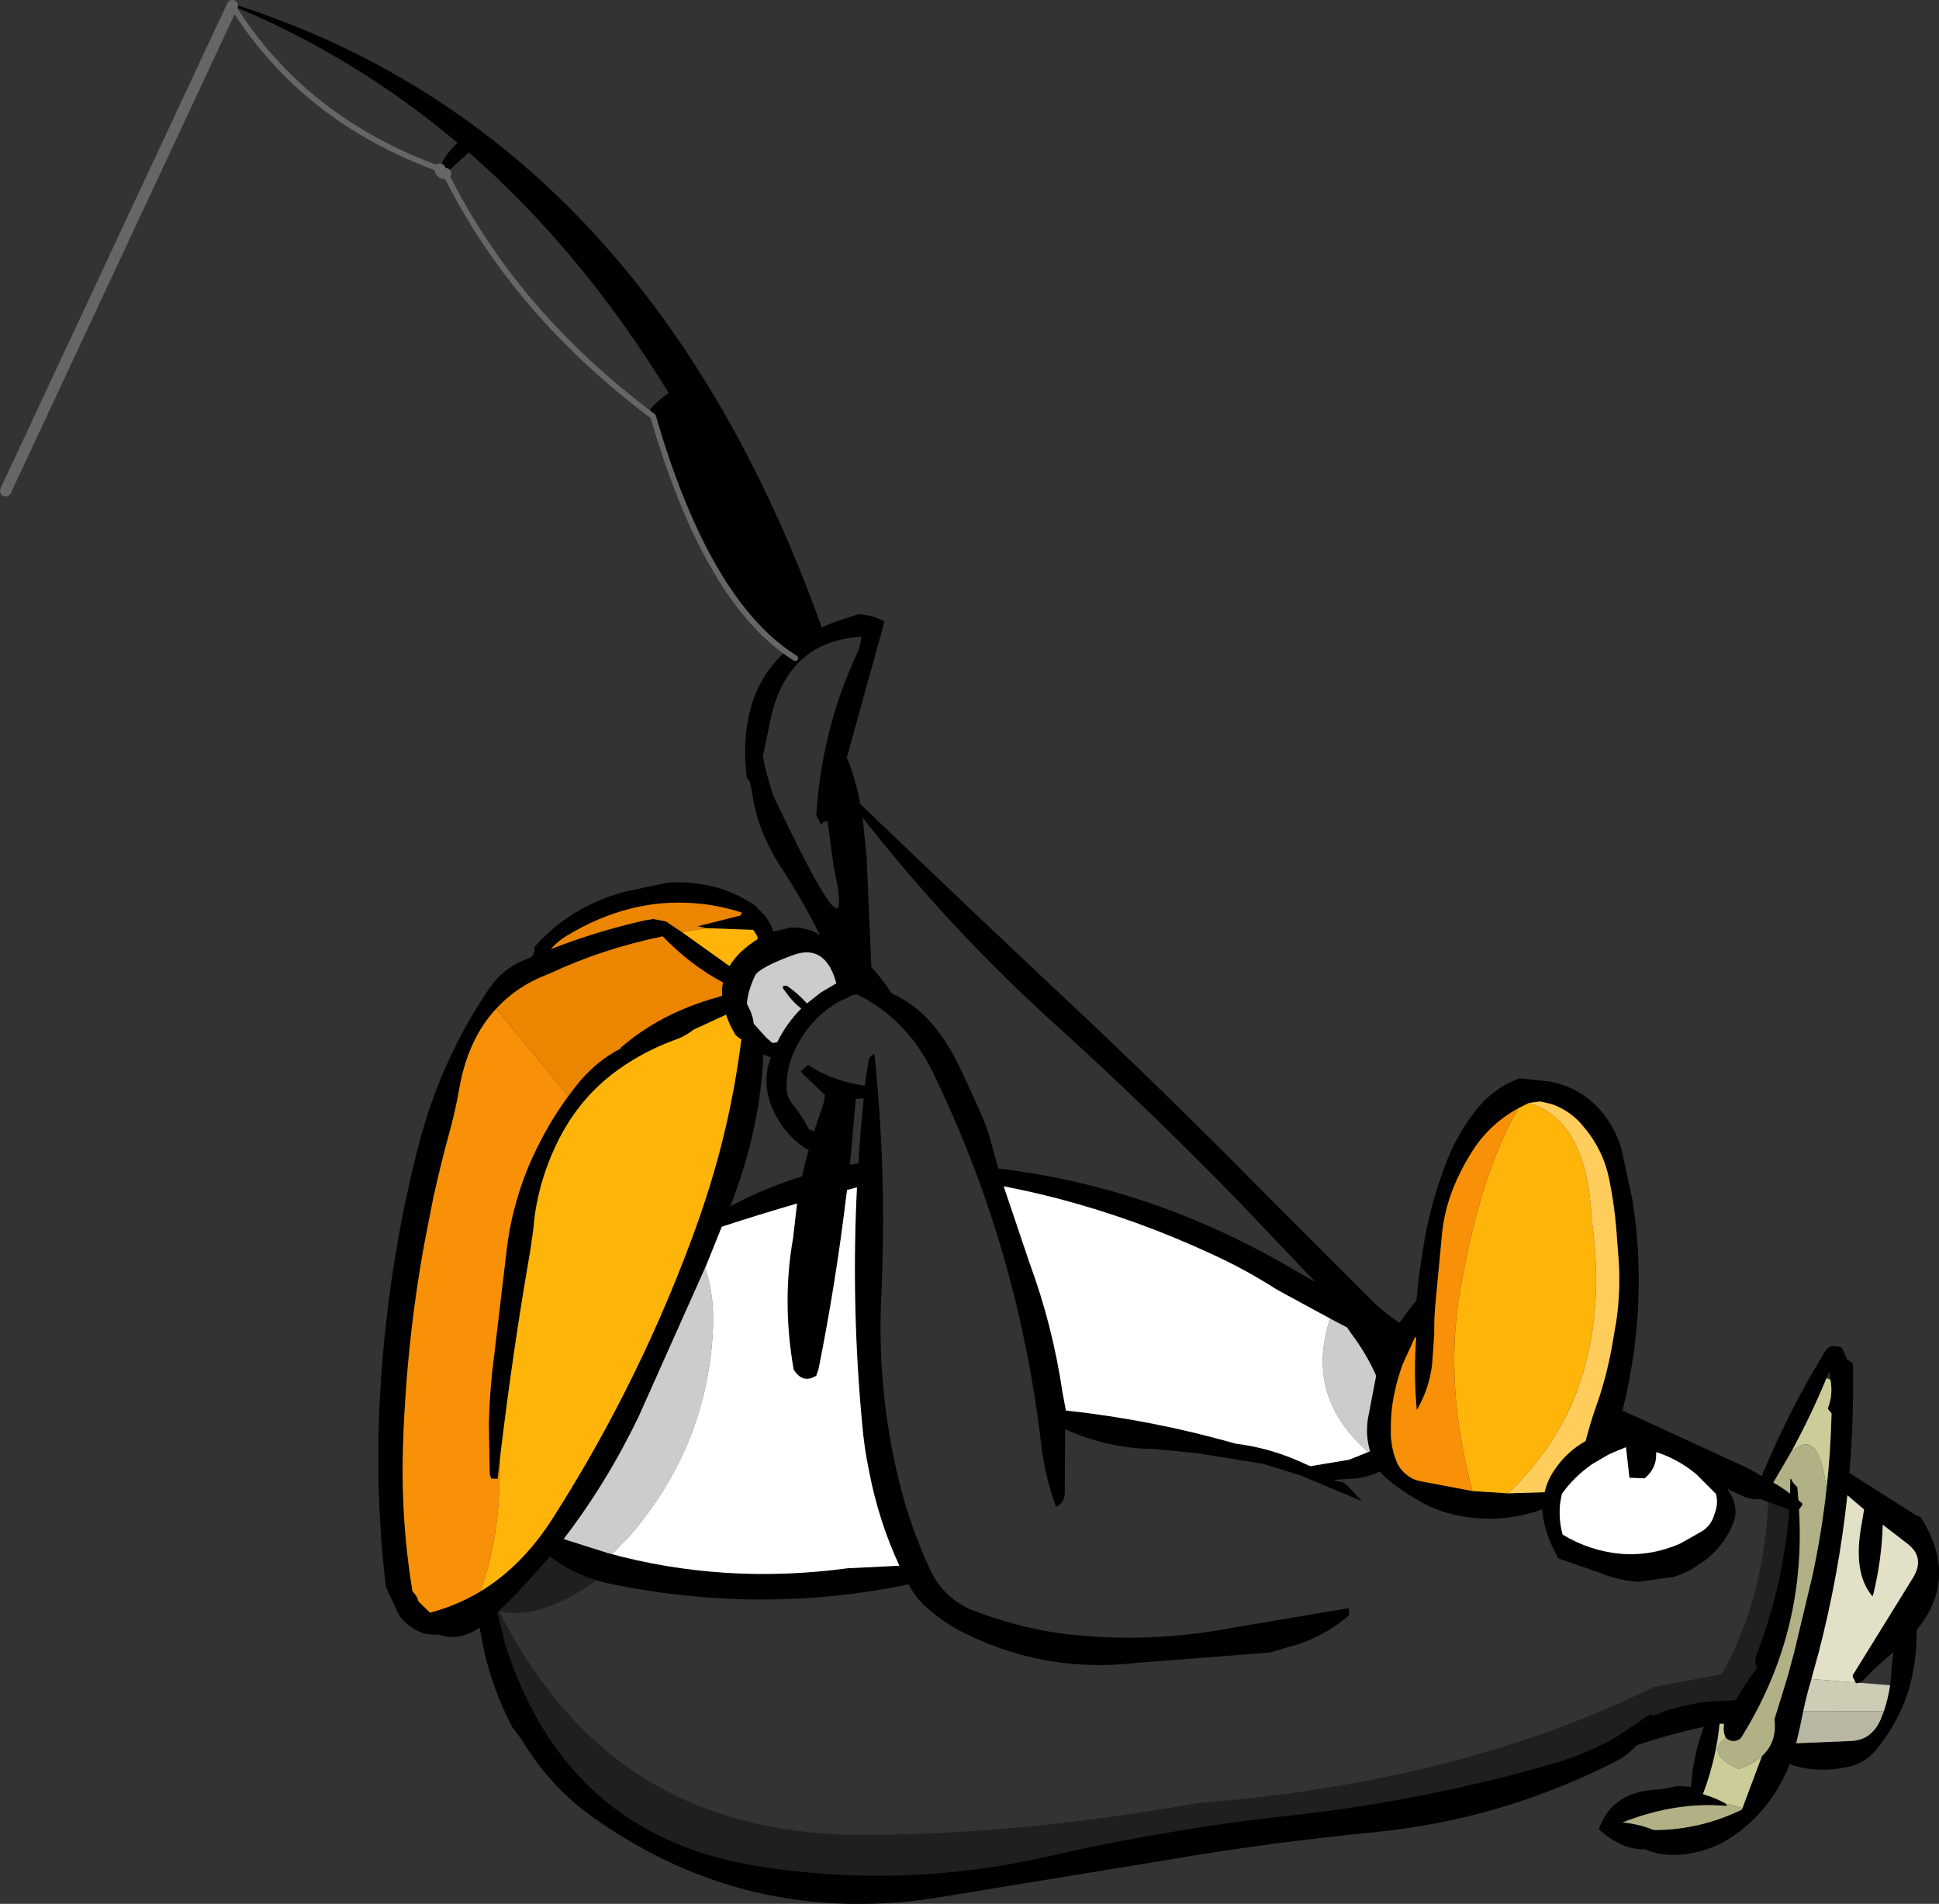 <?xml version="1.0" encoding="UTF-8" standalone="no"?>
<svg xmlns:xlink="http://www.w3.org/1999/xlink" height="336.7px" width="342.9px" xmlns="http://www.w3.org/2000/svg">
  <rect width="100%" height="100%" fill="#333333" stroke="none"/>
  <g transform="matrix(1.0, 0.0, 0.0, 1.0, 120.2, 202.7)">
    <path d="M31.7 -94.1 Q33.95 -93.9 35.95 -92.95 L36.2 -92.7 29.55 -68.7 Q31.05 -65.2 31.95 -60.5 50.95 -42.25 70.3 -24.1 87.6 -7.8 104.4 9.3 L122.5 27.4 Q129.3 33.95 138.85 36.0 L144.8 38.15 Q157.1 42.4 169.0 47.8 L187.8 56.45 Q189.4 57.2 190.9 58.1 L191.35 58.35 Q196.15 46.75 202.5 36.4 202.95 35.55 203.85 35.35 L204.7 35.4 205.5 35.6 206.45 37.75 207.25 38.25 207.5 38.6 Q207.65 48.25 206.85 57.8 L218.6 65.25 219.45 65.6 Q226.3 76.35 218.8 85.5 L218.6 89.45 Q218.3 92.65 217.5 95.6 215.7 101.8 211.45 106.9 209.6 109.1 206.75 109.75 201.1 111.0 196.3 109.3 194.35 114.2 191.05 117.85 189.1 120.05 186.6 121.8 184.05 123.65 181.0 124.55 175.05 126.25 170.7 124.35 166.6 124.5 162.55 120.8 164.9 113.95 173.45 113.75 L176.5 113.15 178.85 113.3 Q179.2 107.8 181.1 102.7 175.05 104.0 169.25 105.95 168.0 107.35 166.3 108.4 145.8 119.1 122.65 121.35 104.2 123.15 85.85 126.3 L45.25 132.95 Q11.95 138.05 -15.25 118.75 -22.95 113.3 -27.95 104.95 L-29.55 102.85 Q-32.95 96.4 -34.55 89.45 L-35.4 85.15 Q-39.25 87.75 -42.75 86.3 L-42.95 86.45 -44.95 86.25 Q-47.4 85.6 -49.3 83.4 L-49.6 83.0 -51.95 78.0 Q-54.05 60.3 -52.9 42.45 -51.55 21.05 -46.4 0.7 -42.65 -14.25 -34.45 -26.75 L-33.6 -28.0 Q-31.4 -31.2 -27.95 -32.7 L-26.15 -33.5 -26.05 -33.65 Q-25.6 -34.35 -25.7 -35.2 -19.45 -42.35 -9.7 -45.0 L-2.1 -46.6 Q6.75 -47.15 13.55 -42.4 L13.75 -42.15 13.75 -42.05 Q15.8 -40.35 16.55 -37.95 L19.6 -38.65 Q21.85 -38.8 23.95 -37.8 L24.75 -37.35 24.8 -37.35 Q21.75 -43.45 18.05 -49.1 13.65 -55.85 12.8 -62.6 L12.4 -64.5 12.05 -64.85 11.85 -65.2 Q11.25 -70.15 11.9 -74.3 13.8 -87.6 27.95 -92.9 L31.7 -94.1 M31.4 -87.2 Q32.0 -88.55 32.1 -90.1 18.65 -89.25 15.9 -74.65 L14.7 -68.9 Q15.4 -65.35 16.6 -61.9 25.75 -42.5 27.7 -42.05 L27.75 -41.95 27.75 -42.05 Q28.85 -42.15 27.25 -49.25 L26.15 -57.4 26.1 -57.55 Q25.8 -57.35 25.4 -57.3 L25.0 -56.85 24.15 -58.5 Q24.65 -66.6 26.7 -74.3 28.45 -80.9 31.4 -87.2 M33.05 -51.15 L33.9 -31.65 Q35.85 -29.55 37.4 -27.1 L37.7 -26.9 Q44.75 -23.8 49.4 -14.2 53.95 -4.65 54.7 -1.95 L56.35 3.95 Q68.9 5.45 80.85 9.3 94.0 13.55 106.45 20.6 L112.1 23.85 112.25 23.9 112.25 23.85 98.4 9.3 Q82.9 -6.6 66.55 -21.4 47.85 -38.3 32.35 -58.1 L33.05 -51.15 M192.5 62.95 L191.05 62.4 Q189.55 62.65 187.45 61.65 176.85 56.55 166.05 51.55 155.0 46.5 143.55 42.5 L124.85 34.75 125.6 35.1 Q128.0 39.35 129.4 43.95 131.9 52.3 125.5 56.6 122.25 58.75 118.3 58.85 L115.65 59.0 116.45 59.3 Q117.4 59.35 118.05 60.0 L120.6 62.75 109.85 58.25 103.25 56.2 91.5 54.3 83.9 53.55 Q75.7 53.5 68.15 50.05 L68.1 61.25 Q68.05 63.15 66.55 63.8 64.55 58.3 63.9 52.5 61.25 30.15 54.05 9.3 50.1 -2.05 44.8 -13.0 40.25 -22.4 31.45 -26.8 L30.8 -26.8 30.0 -26.45 Q29.6 -26.15 29.15 -26.0 L28.85 -25.9 Q23.95 -23.45 21.05 -18.35 18.85 -14.6 18.9 -10.35 18.9 -8.75 19.9 -7.5 21.65 -5.4 22.8 -3.05 L23.75 -2.6 25.5 -7.75 25.7 -9.05 21.35 -13.2 22.7 -14.35 Q27.3 -11.4 32.75 -10.7 L33.35 -14.9 Q33.45 -15.85 34.45 -16.3 35.75 -3.5 35.95 9.3 36.05 17.85 35.65 26.4 34.85 43.05 38.75 59.1 40.75 67.3 44.25 74.8 46.65 80.0 51.85 82.1 59.4 85.0 67.15 86.15 82.35 88.1 97.6 85.2 L118.35 81.7 118.35 83.0 Q113.5 87.1 107.6 88.6 L104.75 89.45 103.95 89.6 81.1 91.35 Q69.5 92.75 58.65 89.45 54.95 88.3 51.35 86.6 47.05 84.65 43.45 81.4 41.65 79.75 40.5 77.5 14.15 82.95 -12.75 77.3 L-14.65 76.8 Q-19.35 75.4 -22.95 72.55 -27.2 77.6 -31.95 82.2 L-32.3 82.55 -32.15 82.8 -30.75 88.5 -30.35 89.6 Q-19.4 121.8 13.35 127.25 L13.65 127.3 Q39.55 131.45 65.1 125.6 75.6 123.2 86.25 121.4 97.35 119.5 108.65 118.3 132.2 115.65 154.9 109.05 160.6 107.35 165.75 104.4 L171.4 100.6 Q171.6 100.4 172.05 100.6 L172.0 100.8 172.1 100.75 Q178.15 98.15 185.2 98.05 L186.8 97.95 Q188.0 95.6 190.55 92.2 189.85 91.35 190.6 89.45 195.2 77.35 196.2 64.3 L192.5 62.95 M17.1 -18.35 L17.15 -18.35 17.25 -18.4 Q18.9 -21.75 21.5 -24.35 20.1 -25.3 18.45 -27.65 17.8 -28.5 19.0 -28.35 21.05 -26.9 22.5 -25.25 L25.0 -27.2 27.7 -28.8 Q25.75 -35.95 19.95 -33.75 14.15 -31.6 13.35 -30.2 12.0 -27.3 11.9 -25.15 L12.25 -24.45 Q12.95 -23.1 13.1 -21.65 L15.35 -19.15 16.4 -18.25 16.95 -18.3 17.1 -18.35 M4.65 -38.55 L3.2 -38.9 10.75 -40.8 11.0 -41.3 Q6.8 -42.65 2.7 -42.95 -8.85 -43.9 -19.9 -37.25 -21.55 -36.25 -22.8 -34.85 -14.6 -38.05 -6.1 -39.95 L-5.05 -40.1 -4.8 -40.2 -2.45 -39.75 0.4 -37.85 8.8 -31.85 Q10.35 -34.45 13.75 -36.6 L13.75 -37.0 13.6 -37.3 13.0 -38.25 4.65 -38.55 M-19.7 -8.85 L-18.45 -10.5 Q-15.05 -14.9 -10.4 -17.3 L-10.45 -17.4 Q-3.45 -23.5 6.55 -26.3 L7.5 -26.6 Q7.4 -27.8 7.65 -28.95 1.9 -32.0 -3.0 -37.1 -13.55 -34.95 -23.05 -30.5 -28.7 -28.4 -32.45 -24.3 -37.45 -18.95 -39.0 -10.05 -39.6 -6.55 -40.55 -3.05 -42.25 3.1 -43.6 9.3 L-44.95 16.15 Q-48.25 33.8 -48.9 52.2 -49.4 65.8 -47.25 78.7 L-46.65 79.45 Q-46.35 79.9 -46.2 80.5 L-44.15 82.5 Q-39.4 81.25 -35.25 78.75 -27.9 74.3 -22.55 65.95 -6.55 40.95 3.45 12.75 L4.6 9.3 Q9.1 -4.5 10.9 -18.9 L10.55 -19.1 9.9 -19.6 Q8.75 -21.5 8.2 -23.25 L2.45 -20.6 Q0.9 -19.35 -1.1 -18.7 -6.35 -16.75 -10.9 -13.5 -18.35 -8.15 -22.25 0.65 -24.15 4.85 -25.1 9.3 -25.65 11.8 -25.85 14.4 L-26.35 18.05 Q-29.5 36.15 -31.7 54.55 L-32.2 58.85 -33.35 58.8 -33.6 58.0 -33.75 49.05 Q-33.65 44.6 -33.2 40.25 L-30.55 17.9 Q-30.0 13.5 -28.75 9.3 -27.3 4.3 -24.9 -0.35 -22.65 -4.85 -19.7 -8.85 M14.8 -16.2 Q14.25 -3.4 9.45 9.3 L8.9 10.65 11.55 9.3 Q16.4 6.95 21.65 5.35 22.15 3.0 22.8 0.7 18.95 -1.5 16.75 -5.9 14.3 -10.75 16.1 -15.7 L14.8 -16.2 M32.55 -8.45 L31.15 -8.35 30.1 3.3 31.6 3.05 Q31.95 -2.7 32.55 -8.45 M203.5 41.3 L203.3 39.9 202.8 41.05 Q200.0 47.8 196.55 54.1 L193.4 59.5 Q194.95 60.35 196.35 61.45 L196.4 58.85 196.55 58.85 Q196.8 59.5 197.35 60.0 L197.65 60.3 197.85 62.6 198.55 63.2 198.55 63.45 197.95 64.25 Q198.75 77.5 194.85 89.45 192.35 97.15 187.85 104.4 L187.55 104.8 Q186.2 105.7 185.0 104.65 184.5 103.65 184.65 102.5 L184.65 102.2 184.7 102.0 183.9 102.15 Q183.3 108.25 181.1 114.2 L180.9 114.6 180.95 114.6 Q183.05 115.2 184.95 116.25 L185.25 116.7 Q176.3 115.85 166.75 119.6 169.75 119.9 172.25 120.95 180.4 120.95 187.8 117.35 L187.95 117.05 191.4 107.85 Q194.1 105.4 193.6 101.35 L195.9 93.9 197.1 89.45 200.3 76.05 Q201.95 68.4 202.8 60.65 203.55 54.0 203.7 47.25 L203.4 46.9 Q203.15 46.7 203.05 46.35 204.0 43.95 203.5 41.3 M207.95 94.85 L207.8 94.6 207.45 93.85 207.45 93.55 218.15 76.25 Q220.25 72.7 217.1 70.3 L212.75 66.95 Q212.6 72.9 211.15 79.0 L210.95 79.65 Q207.35 75.45 209.05 66.65 L209.45 64.25 206.5 61.75 Q205.0 75.75 201.45 89.45 L200.2 94.0 200.15 94.25 Q199.3 97.0 198.7 99.9 L198.1 102.8 197.45 105.6 207.15 105.2 Q210.8 105.05 212.4 101.35 L212.95 99.95 Q213.7 97.7 214.05 95.35 L214.25 93.55 Q214.3 91.55 214.65 89.5 211.75 91.85 209.15 94.6 L208.65 94.9 208.05 95.0 207.95 94.85 M115.5 30.75 L105.65 25.4 Q100.05 21.8 94.0 19.05 80.85 12.95 67.0 9.3 62.2 8.05 57.3 7.1 L61.85 20.6 Q65.95 31.7 67.7 43.55 L68.3 46.75 Q83.55 48.4 98.25 52.6 104.3 53.35 109.85 55.85 L111.5 56.6 118.4 55.45 121.75 54.1 125.95 52.4 Q125.4 41.9 118.65 33.0 L118.0 32.05 115.5 30.75 M-12.75 71.95 Q7.75 77.6 29.7 74.65 L38.85 74.2 Q35.2 66.35 33.5 57.55 32.6 53.25 32.25 48.95 30.4 29.1 31.25 9.3 L31.35 7.3 29.6 7.75 29.4 9.3 Q27.55 24.5 24.55 39.45 L24.15 40.6 Q21.75 42.1 20.15 39.5 18.05 27.5 20.05 16.25 L20.75 10.15 Q14.0 12.1 7.45 14.25 L4.5 21.55 4.5 21.5 -7.2 47.7 Q-12.85 59.5 -20.5 69.45 L-20.15 69.6 -12.75 71.95" fill="#000000" fill-rule="evenodd" stroke="none"/>
    <path d="M16.4 -18.25 L15.35 -19.15 13.1 -21.65 Q12.95 -23.1 12.25 -24.45 L11.9 -25.15 Q12.0 -27.3 13.35 -30.2 14.15 -31.6 19.95 -33.75 25.75 -35.95 27.7 -28.8 L25.0 -27.2 22.5 -25.25 Q21.05 -26.9 19.0 -28.35 17.8 -28.5 18.45 -27.65 20.1 -25.3 21.5 -24.35 18.9 -21.75 17.25 -18.4 L17.15 -18.35 17.1 -18.35 16.4 -18.25 M121.75 54.1 Q110.5 44.25 115.0 30.55 L115.5 30.75 118.0 32.05 118.65 33.0 Q125.4 41.9 125.95 52.4 L121.75 54.1 M4.5 21.55 Q6.1 26.1 5.9 31.95 5.05 52.8 -8.85 68.95 L-11.95 72.15 -12.75 71.95 -20.15 69.6 -20.5 69.45 Q-12.85 59.5 -7.2 47.7 L4.5 21.5 4.5 21.55" fill="#cccccc" fill-rule="evenodd" stroke="none"/>
    <path d="M4.65 -38.55 L13.0 -38.25 13.6 -37.3 13.75 -37.0 13.75 -36.6 Q10.35 -34.45 8.8 -31.85 L0.4 -37.85 4.65 -38.55 M-31.7 54.55 Q-29.5 36.15 -26.35 18.05 L-25.85 14.4 Q-25.65 11.8 -25.1 9.3 -24.15 4.85 -22.25 0.65 -18.35 -8.15 -10.9 -13.5 -6.35 -16.75 -1.1 -18.7 0.9 -19.35 2.45 -20.6 L8.2 -23.25 Q8.75 -21.5 9.9 -19.6 L10.55 -19.1 10.9 -18.9 Q9.1 -4.5 4.6 9.3 L3.45 12.75 Q-6.55 40.95 -22.55 65.95 -27.9 74.3 -35.25 78.75 -32.15 70.0 -31.9 60.15 L-31.7 54.55" fill="#ffb409" fill-rule="evenodd" stroke="none"/>
    <path d="M-32.45 -24.3 L-19.7 -8.85 Q-22.65 -4.85 -24.9 -0.35 -27.3 4.3 -28.75 9.3 -30.0 13.5 -30.55 17.9 L-33.2 40.25 Q-33.65 44.6 -33.75 49.05 L-33.6 58.0 -33.35 58.8 -32.2 58.85 -31.7 54.55 -31.9 60.15 Q-32.15 70.0 -35.25 78.75 -39.4 81.25 -44.15 82.5 L-46.2 80.5 Q-46.35 79.9 -46.65 79.45 L-47.25 78.7 Q-49.4 65.8 -48.9 52.2 -48.25 33.8 -44.95 16.15 L-43.6 9.3 Q-42.25 3.1 -40.55 -3.05 -39.6 -6.55 -39.0 -10.05 -37.45 -18.95 -32.45 -24.3" fill="#f99108" fill-rule="evenodd" stroke="none"/>
    <path d="M202.8 41.05 L203.5 41.3 Q204.0 43.95 203.05 46.35 203.15 46.7 203.4 46.9 L203.7 47.25 Q203.55 54.0 202.8 60.65 201.45 49.45 196.55 54.1 200.0 47.8 202.8 41.05 M191.4 107.85 L187.95 117.05 184.95 116.25 Q183.05 115.2 180.95 114.6 L181.1 114.2 Q183.3 108.25 183.9 102.15 L184.65 102.2 184.65 102.5 Q184.5 103.65 185.0 104.65 181.25 107.4 187.25 110.15 189.85 109.25 191.4 107.85" fill="#cccc99" fill-rule="evenodd" stroke="none"/>
    <path d="M200.15 94.25 L200.2 94.0 201.45 89.45 Q205.0 75.75 206.5 61.75 L209.45 64.25 209.05 66.65 Q207.35 75.45 210.95 79.65 L211.15 79.0 Q212.6 72.9 212.75 66.95 L217.1 70.3 Q220.25 72.7 218.15 76.25 L207.45 93.55 207.45 93.85 207.8 94.6 207.95 94.85 200.15 94.25" fill="#e2e1c7" fill-rule="evenodd" stroke="none"/>
    <path d="M121.75 54.1 L118.4 55.45 111.5 56.6 109.85 55.85 Q104.3 53.35 98.25 52.6 83.55 48.4 68.3 46.75 L67.7 43.55 Q65.95 31.7 61.85 20.6 L57.3 7.1 Q62.2 8.05 67.0 9.3 80.85 12.95 94.0 19.05 100.05 21.8 105.65 25.4 L115.5 30.75 115.0 30.55 Q110.5 44.25 121.75 54.1 M4.5 21.55 L7.45 14.25 Q14.0 12.1 20.75 10.15 L20.05 16.25 Q18.05 27.5 20.15 39.5 21.75 42.1 24.15 40.6 L24.55 39.45 Q27.55 24.5 29.4 9.3 L29.6 7.75 31.35 7.3 31.25 9.3 Q30.4 29.1 32.25 48.95 32.6 53.25 33.5 57.55 35.2 66.35 38.85 74.2 L29.7 74.65 Q7.75 77.6 -12.75 71.95 L-11.95 72.15 -8.85 68.95 Q5.05 52.8 5.9 31.95 6.1 26.1 4.5 21.55" fill="#ffffff" fill-rule="evenodd" stroke="none"/>
    <path d="M-14.65 76.8 Q-25.15 84.05 -31.95 82.2 -27.05 92.0 -20.2 99.85 -0.95 121.9 32.6 121.8 60.5 121.75 91.75 116.15 137.85 112.6 172.25 95.65 L184.2 93.4 Q191.6 80.65 192.5 62.95 L196.2 64.3 Q195.2 77.35 190.6 89.45 189.85 91.35 190.55 92.2 188.0 95.6 186.8 97.95 L185.2 98.05 Q178.15 98.15 172.1 100.75 L172.0 100.8 172.05 100.6 Q171.6 100.4 171.4 100.6 L165.75 104.4 Q160.6 107.35 154.9 109.05 132.2 115.65 108.65 118.3 97.35 119.5 86.25 121.4 75.6 123.2 65.1 125.6 39.55 131.45 13.65 127.3 L13.35 127.25 Q-19.4 121.8 -30.35 89.6 L-30.75 88.5 -32.15 82.8 -32.3 82.55 -31.95 82.2 Q-27.2 77.6 -22.95 72.55 -19.35 75.4 -14.65 76.8" fill="#000000" fill-opacity="0.4" fill-rule="evenodd" stroke="none"/>
    <path d="M0.4 -37.85 L-2.45 -39.75 -4.8 -40.2 -5.05 -40.1 -6.1 -39.95 Q-14.6 -38.05 -22.8 -34.85 -21.55 -36.25 -19.9 -37.25 -8.85 -43.9 2.7 -42.95 6.8 -42.65 11.0 -41.3 L10.75 -40.8 3.2 -38.9 4.65 -38.55 0.4 -37.85 M-32.45 -24.3 Q-28.7 -28.4 -23.05 -30.5 -13.55 -34.95 -3.0 -37.1 1.9 -32.0 7.65 -28.95 7.4 -27.8 7.5 -26.6 L6.55 -26.3 Q-3.45 -23.5 -10.45 -17.4 L-10.4 -17.3 Q-15.05 -14.9 -18.45 -10.5 L-19.7 -8.85 -32.45 -24.3" fill="#ec8500" fill-rule="evenodd" stroke="none"/>
    <path d="M202.8 60.65 Q201.95 68.4 200.3 76.05 L197.1 89.45 195.9 93.9 193.6 101.35 Q194.1 105.4 191.4 107.85 189.85 109.25 187.25 110.15 181.25 107.4 185.0 104.65 186.2 105.7 187.55 104.8 L187.85 104.4 Q192.35 97.15 194.85 89.45 198.75 77.5 197.95 64.25 L198.55 63.45 198.55 63.2 197.85 62.6 197.65 60.3 197.35 60.0 Q196.8 59.5 196.55 58.85 L196.4 58.85 196.35 61.45 Q194.95 60.35 193.4 59.5 L196.55 54.1 Q201.45 49.45 202.8 60.65 M187.95 117.05 L187.8 117.35 Q180.4 120.95 172.25 120.95 169.75 119.9 166.75 119.6 176.3 115.85 185.25 116.7 L184.95 116.25 187.95 117.05" fill="#b1b185" fill-rule="evenodd" stroke="none"/>
    <path d="M200.15 94.25 L207.95 94.85 208.05 95.0 208.65 94.9 214.05 95.35 Q213.7 97.7 212.95 99.95 L198.7 99.9 Q199.3 97.0 200.15 94.25" fill="#cdccb5" fill-rule="evenodd" stroke="none"/>
    <path d="M212.95 99.95 L212.4 101.35 Q210.8 105.05 207.15 105.2 L197.45 105.6 198.1 102.8 198.7 99.9 212.95 99.95" fill="#b8b7a3" fill-rule="evenodd" stroke="none"/>
    <path d="M148.5 -12.0 L154.05 -11.4 Q159.8 -10.2 163.4 -5.65 165.55 -2.9 166.55 0.5 L168.45 9.3 Q169.65 16.75 169.6 24.25 169.5 37.3 165.9 49.75 L170.45 50.05 Q175.3 50.1 179.1 52.95 180.5 54.0 181.55 55.4 183.95 58.4 185.9 61.65 186.55 62.75 186.7 64.05 186.8 65.0 186.55 65.95 185.2 70.15 181.4 73.2 L178.75 74.95 Q177.4 75.65 175.9 76.15 L169.65 77.05 Q165.85 76.8 162.45 75.35 L155.35 72.9 154.45 71.1 Q152.85 67.85 152.5 64.25 144.9 66.95 137.05 65.2 133.3 64.35 130.2 62.4 127.6 60.9 125.3 59.0 123.75 57.75 122.85 55.95 L122.15 54.15 Q121.25 51.35 121.7 48.25 L123.45 39.1 Q124.45 35.5 126.6 32.3 128.3 29.7 130.3 27.25 130.7 22.7 131.45 18.25 132.1 13.75 133.4 9.35 134.3 6.2 135.45 3.15 137.35 -1.85 140.5 -5.95 143.6 -10.15 148.5 -12.0 M150.2 -7.65 L148.3 -6.7 Q143.3 -3.95 140.3 0.7 138.2 3.95 136.75 7.55 135.2 11.5 134.8 15.7 L133.7 27.35 Q133.4 30.2 133.45 33.05 L133.05 38.75 Q132.5 43.0 130.35 46.7 129.75 40.15 130.25 33.85 L130.3 33.35 130.0 33.85 127.85 38.6 Q126.95 41.0 126.45 43.45 125.6 47.2 125.8 51.1 125.85 53.75 126.9 56.05 127.55 57.45 129.0 58.45 129.9 59.05 131.0 59.25 L140.2 61.0 146.5 61.4 152.95 61.2 Q153.4 59.2 154.6 57.4 156.75 54.1 160.2 52.15 160.95 49.25 162.0 46.2 163.75 41.3 164.75 36.05 L165.65 30.85 Q166.4 25.5 166.05 20.2 L165.65 14.9 Q165.3 10.5 164.45 6.25 163.45 0.85 159.95 -3.3 157.65 -6.25 154.15 -7.45 L152.2 -7.9 150.2 -7.65 M182.9 65.35 L183.2 64.45 Q183.65 63.0 183.25 61.5 L179.75 58.0 Q176.65 55.4 172.7 54.1 L172.65 55.3 Q172.35 57.35 170.65 58.75 L167.95 58.65 167.35 53.25 Q165.75 53.85 164.25 54.55 L161.35 56.25 Q158.2 58.45 156.0 61.5 L155.7 63.15 Q155.4 66.0 156.15 68.7 160.95 71.6 166.5 72.1 171.85 72.5 176.9 70.3 L180.8 68.1 Q182.35 67.1 182.9 65.35" fill="#000000" fill-rule="evenodd" stroke="none"/>
    <path d="M148.3 -6.7 L150.2 -7.65 Q160.4 -4.55 161.25 12.65 165.6 43.35 146.5 61.4 L140.2 61.0 Q135.1 42.1 138.05 25.3 141.6 4.85 148.3 -6.7" fill="#ffb409" fill-rule="evenodd" stroke="none"/>
    <path d="M182.9 65.35 Q182.35 67.1 180.8 68.1 L176.9 70.3 Q171.85 72.5 166.5 72.1 160.95 71.6 156.15 68.7 155.4 66.0 155.7 63.15 L156.0 61.5 Q158.2 58.45 161.35 56.25 L164.25 54.55 Q165.75 53.85 167.35 53.25 L167.95 58.65 170.65 58.75 Q172.35 57.35 172.65 55.3 L172.7 54.1 Q176.65 55.4 179.75 58.0 L183.25 61.5 Q183.65 63.0 183.2 64.45 L182.9 65.35" fill="#ffffff" fill-rule="evenodd" stroke="none"/>
    <path d="M140.2 61.0 L131.0 59.25 Q129.9 59.05 129.0 58.45 127.55 57.45 126.9 56.05 125.85 53.75 125.8 51.1 125.6 47.2 126.45 43.45 126.95 41.0 127.85 38.6 L130.0 33.85 130.25 33.85 Q129.75 40.15 130.35 46.7 132.5 43.0 133.05 38.75 L133.45 33.05 Q133.4 30.2 133.7 27.35 L134.8 15.7 Q135.2 11.5 136.75 7.55 138.2 3.95 140.3 0.7 143.3 -3.95 148.3 -6.7 141.6 4.85 138.05 25.3 135.1 42.1 140.2 61.0" fill="#f99108" fill-rule="evenodd" stroke="none"/>
    <path d="M150.2 -7.65 L152.2 -7.9 154.15 -7.45 Q157.65 -6.25 159.95 -3.3 163.45 0.85 164.45 6.25 165.3 10.5 165.65 14.9 L166.05 20.2 Q166.4 25.5 165.65 30.85 L164.75 36.05 Q163.75 41.3 162.0 46.2 160.95 49.25 160.2 52.15 156.75 54.1 154.6 57.4 153.4 59.2 152.95 61.2 L146.5 61.4 Q165.6 43.35 161.25 12.65 160.4 -4.55 150.2 -7.65" fill="#ffcd5b" fill-rule="evenodd" stroke="none"/>
    <path d="M-79.1 -201.7 L-78.95 -202.0 Q-4.95 -178.45 26.05 -89.1 L20.45 -86.3 Q4.9 -96.0 -4.7 -129.05 L-4.75 -129.1 -5.1 -129.65 -5.3 -130.25 Q-3.8 -131.95 -1.95 -133.2 -17.35 -158.35 -37.3 -175.75 L-41.4 -172.0 Q-42.25 -172.05 -42.4 -172.8 L-42.45 -173.1 Q-41.35 -175.55 -39.3 -177.45 -57.4 -192.7 -79.1 -201.7" fill="#000000" fill-rule="evenodd" stroke="none"/>
    <path d="M-41.4 -172.0 Q-42.25 -172.05 -42.4 -172.8" fill="none" stroke="#666666" stroke-linecap="round" stroke-linejoin="round" stroke-width="2.0"/>
    <path d="M20.45 -86.3 Q4.9 -96.0 -4.7 -129.05 L-4.75 -129.1 Q-29.25 -147.45 -41.4 -172.0 M-42.4 -172.8 Q-66.5 -181.5 -79.1 -201.7" fill="none" stroke="#666666" stroke-linecap="round" stroke-linejoin="round" stroke-width="1.0"/>
    <path d="M-79.1 -201.7 L-119.2 -115.9" fill="none" stroke="#666666" stroke-linecap="round" stroke-linejoin="round" stroke-width="2.0"/>
  </g>
</svg>
